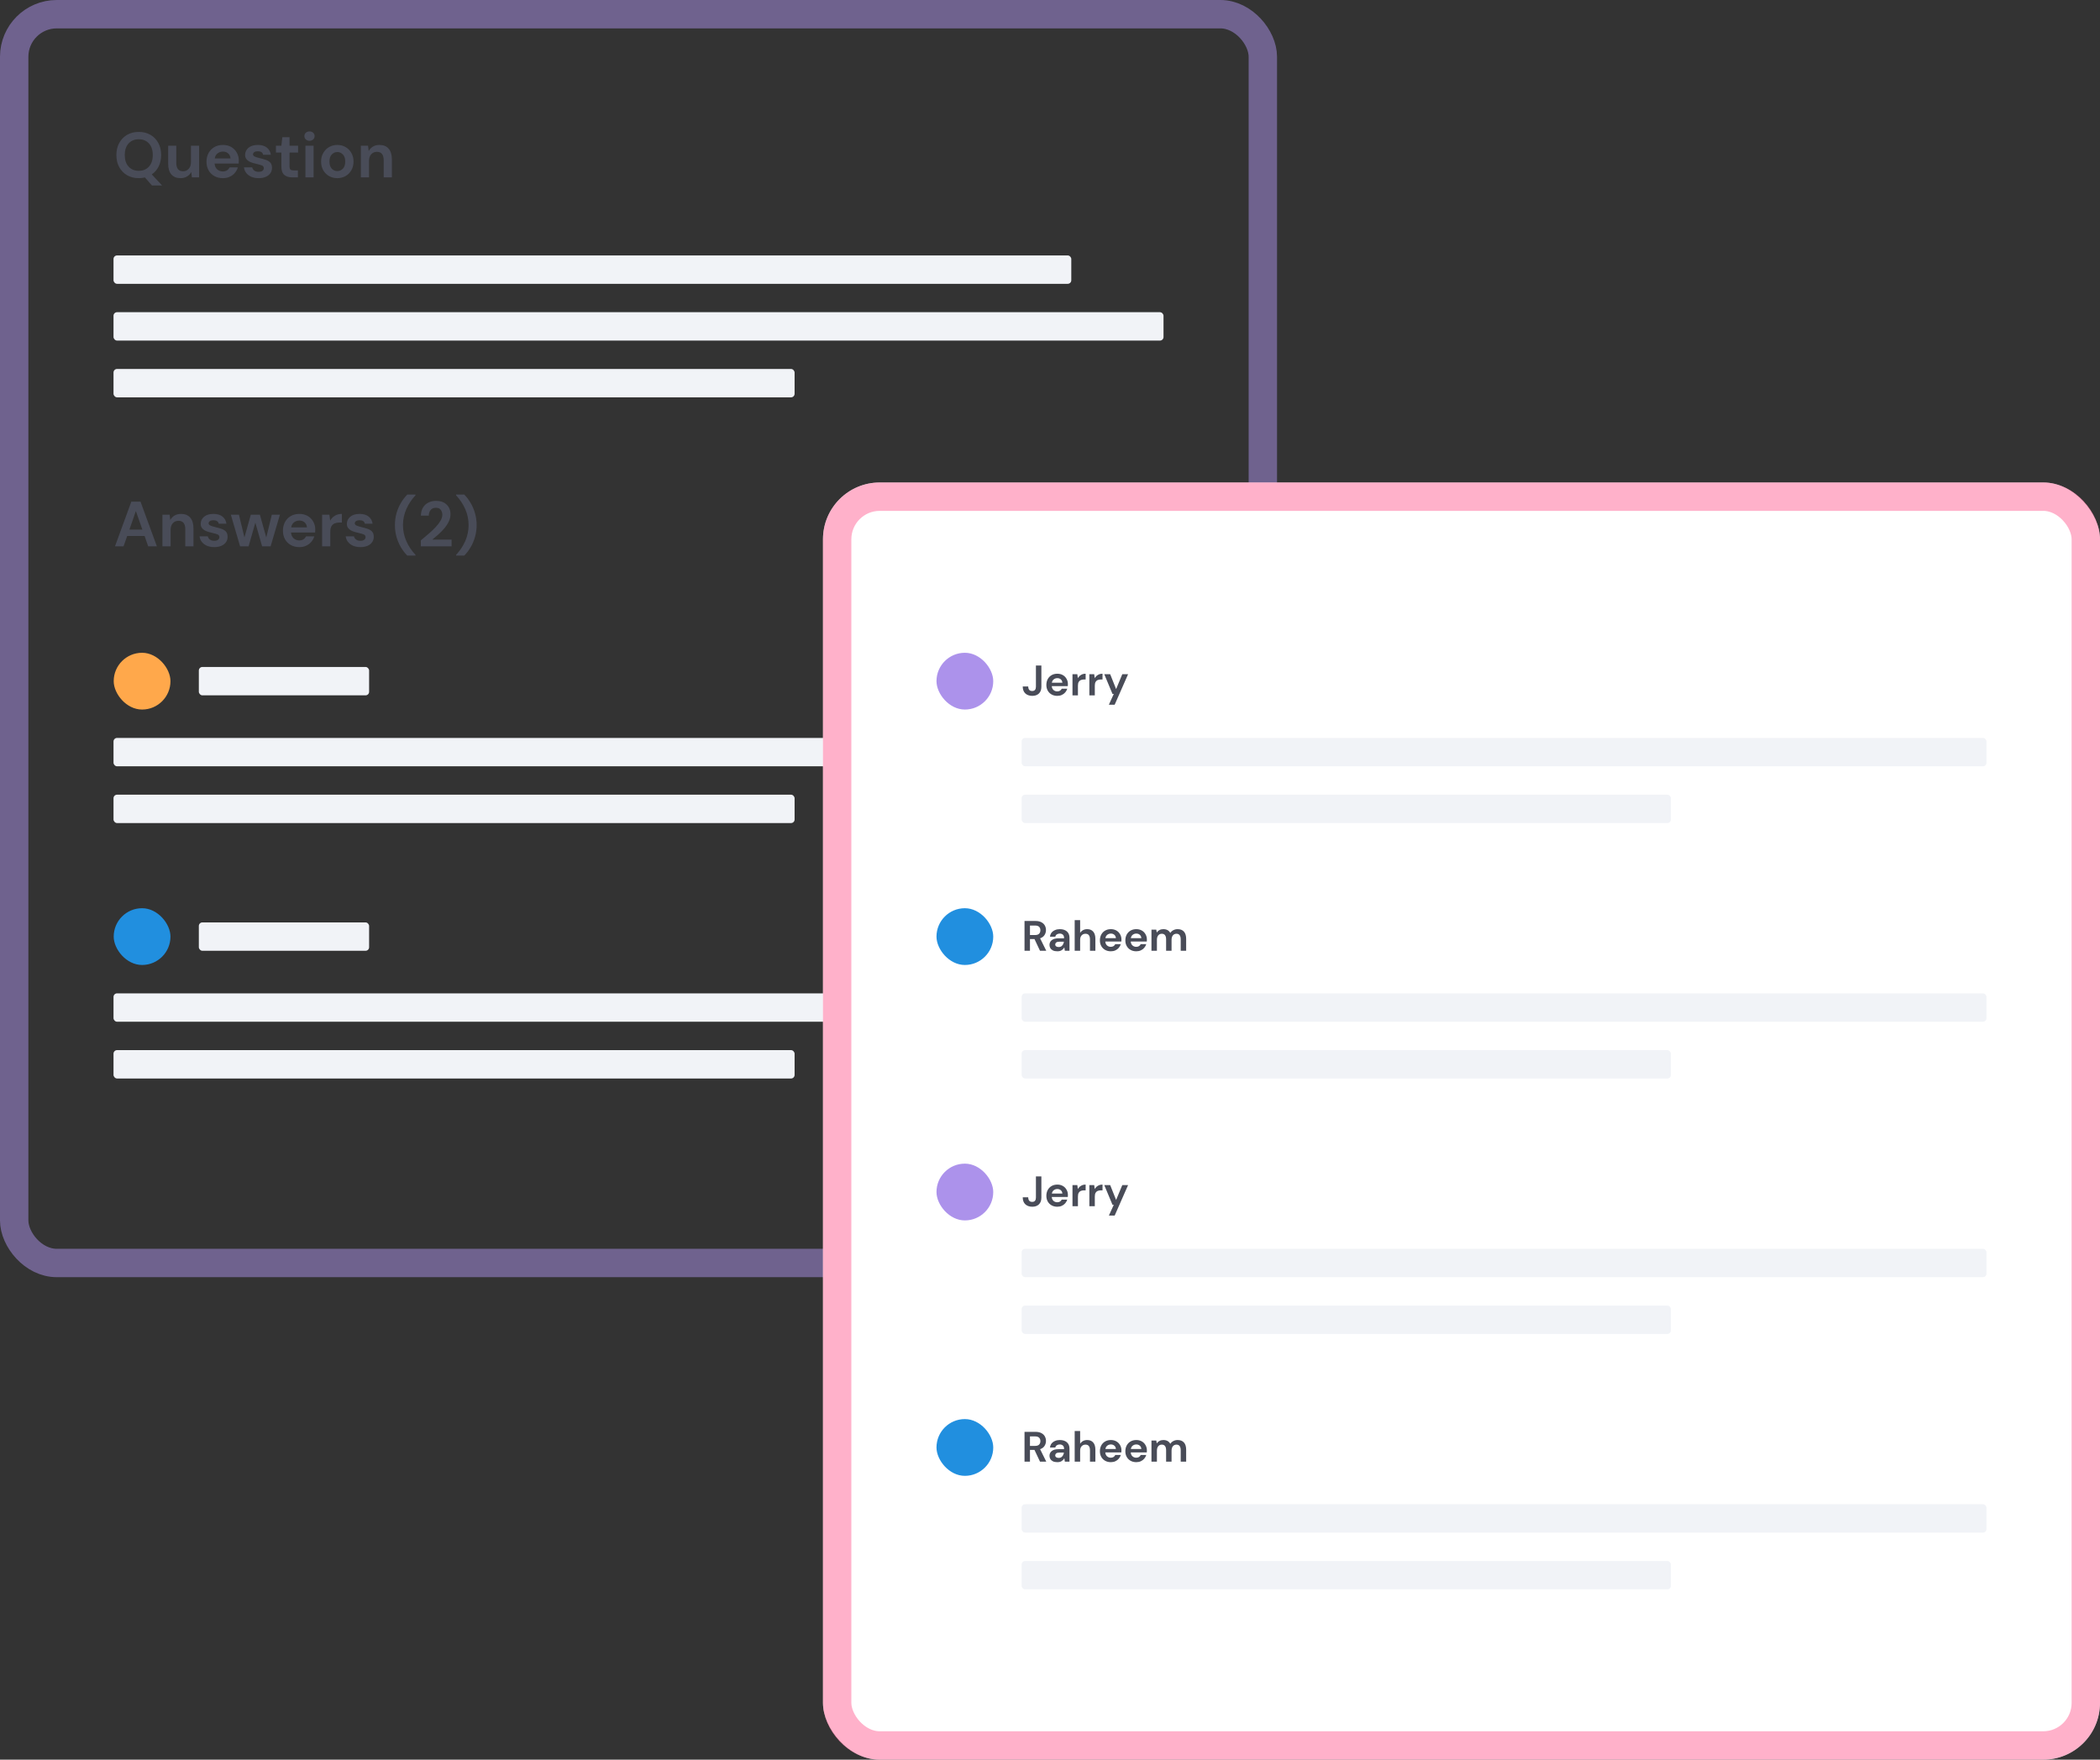 <svg width="296" height="248" viewBox="0 0 296 248" fill="none" xmlns="http://www.w3.org/2000/svg">
<rect x="0" y="0" width="296" height="248" fill="#333333" stroke="none"/>
<rect opacity="0.5" x="2" y="2" width="176" height="176" rx="6" stroke="#AC92EB" stroke-width="4"/>
<path d="M19.564 25.108C18.934 25.108 18.382 24.97 17.908 24.694C17.44 24.418 17.071 24.037 16.801 23.551C16.537 23.059 16.405 22.492 16.405 21.85C16.405 21.208 16.537 20.644 16.801 20.158C17.071 19.666 17.44 19.282 17.908 19.006C18.382 18.73 18.934 18.592 19.564 18.592C20.188 18.592 20.737 18.73 21.211 19.006C21.685 19.282 22.054 19.666 22.318 20.158C22.582 20.644 22.714 21.208 22.714 21.85C22.714 22.45 22.597 22.987 22.363 23.461C22.129 23.929 21.805 24.301 21.391 24.577L22.849 26.143H21.418L20.428 25.009C20.152 25.075 19.864 25.108 19.564 25.108ZM19.564 24.073C20.164 24.073 20.641 23.875 20.995 23.479C21.355 23.083 21.535 22.54 21.535 21.85C21.535 21.16 21.355 20.617 20.995 20.221C20.641 19.825 20.164 19.627 19.564 19.627C18.964 19.627 18.484 19.825 18.124 20.221C17.764 20.617 17.584 21.16 17.584 21.85C17.584 22.54 17.764 23.083 18.124 23.479C18.484 23.875 18.964 24.073 19.564 24.073ZM25.448 25.108C24.89 25.108 24.459 24.934 24.152 24.586C23.852 24.238 23.703 23.728 23.703 23.056V20.536H24.846V22.948C24.846 23.332 24.924 23.626 25.079 23.83C25.235 24.034 25.482 24.136 25.817 24.136C26.136 24.136 26.396 24.022 26.601 23.794C26.811 23.566 26.916 23.248 26.916 22.84V20.536H28.067V25H27.05L26.96 24.244C26.823 24.508 26.622 24.718 26.358 24.874C26.099 25.03 25.797 25.108 25.448 25.108ZM31.419 25.108C30.969 25.108 30.57 25.012 30.222 24.82C29.874 24.628 29.601 24.358 29.403 24.01C29.205 23.662 29.106 23.26 29.106 22.804C29.106 22.342 29.202 21.931 29.394 21.571C29.592 21.211 29.862 20.932 30.204 20.734C30.552 20.53 30.96 20.428 31.428 20.428C31.866 20.428 32.253 20.524 32.589 20.716C32.925 20.908 33.186 21.172 33.372 21.508C33.564 21.838 33.66 22.207 33.66 22.615C33.66 22.681 33.657 22.75 33.651 22.822C33.651 22.894 33.648 22.969 33.642 23.047H30.249C30.273 23.395 30.393 23.668 30.609 23.866C30.831 24.064 31.098 24.163 31.41 24.163C31.644 24.163 31.839 24.112 31.995 24.01C32.157 23.902 32.277 23.764 32.355 23.596H33.525C33.441 23.878 33.3 24.136 33.102 24.37C32.91 24.598 32.67 24.778 32.382 24.91C32.1 25.042 31.779 25.108 31.419 25.108ZM31.428 21.364C31.146 21.364 30.897 21.445 30.681 21.607C30.465 21.763 30.327 22.003 30.267 22.327H32.49C32.472 22.033 32.364 21.799 32.166 21.625C31.968 21.451 31.722 21.364 31.428 21.364ZM36.474 25.108C36.078 25.108 35.73 25.045 35.43 24.919C35.13 24.787 34.89 24.607 34.71 24.379C34.53 24.151 34.422 23.887 34.386 23.587H35.547C35.583 23.761 35.679 23.911 35.835 24.037C35.997 24.157 36.204 24.217 36.456 24.217C36.708 24.217 36.891 24.166 37.005 24.064C37.125 23.962 37.185 23.845 37.185 23.713C37.185 23.521 37.101 23.392 36.933 23.326C36.765 23.254 36.531 23.185 36.231 23.119C36.039 23.077 35.844 23.026 35.646 22.966C35.448 22.906 35.265 22.831 35.097 22.741C34.935 22.645 34.803 22.525 34.701 22.381C34.599 22.231 34.548 22.048 34.548 21.832C34.548 21.436 34.704 21.103 35.016 20.833C35.334 20.563 35.778 20.428 36.348 20.428C36.876 20.428 37.296 20.551 37.608 20.797C37.926 21.043 38.115 21.382 38.175 21.814H37.086C37.02 21.484 36.771 21.319 36.339 21.319C36.123 21.319 35.955 21.361 35.835 21.445C35.721 21.529 35.664 21.634 35.664 21.76C35.664 21.892 35.751 21.997 35.925 22.075C36.099 22.153 36.33 22.225 36.618 22.291C36.93 22.363 37.215 22.444 37.473 22.534C37.737 22.618 37.947 22.747 38.103 22.921C38.259 23.089 38.337 23.332 38.337 23.65C38.343 23.926 38.271 24.175 38.121 24.397C37.971 24.619 37.755 24.793 37.473 24.919C37.191 25.045 36.858 25.108 36.474 25.108ZM41.206 25C40.738 25 40.363 24.886 40.081 24.658C39.799 24.43 39.658 24.025 39.658 23.443V21.499H38.893V20.536H39.658L39.793 19.339H40.81V20.536H42.016V21.499H40.81V23.452C40.81 23.668 40.855 23.818 40.945 23.902C41.041 23.98 41.203 24.019 41.431 24.019H41.989V25H41.206ZM43.626 19.843C43.416 19.843 43.242 19.78 43.104 19.654C42.972 19.528 42.906 19.369 42.906 19.177C42.906 18.985 42.972 18.829 43.104 18.709C43.242 18.583 43.416 18.52 43.626 18.52C43.836 18.52 44.007 18.583 44.139 18.709C44.277 18.829 44.346 18.985 44.346 19.177C44.346 19.369 44.277 19.528 44.139 19.654C44.007 19.78 43.836 19.843 43.626 19.843ZM43.05 25V20.536H44.202V25H43.05ZM47.546 25.108C47.114 25.108 46.724 25.009 46.376 24.811C46.034 24.613 45.761 24.34 45.557 23.992C45.359 23.638 45.26 23.23 45.26 22.768C45.26 22.306 45.362 21.901 45.566 21.553C45.77 21.199 46.043 20.923 46.385 20.725C46.733 20.527 47.123 20.428 47.555 20.428C47.981 20.428 48.365 20.527 48.707 20.725C49.055 20.923 49.328 21.199 49.526 21.553C49.73 21.901 49.832 22.306 49.832 22.768C49.832 23.23 49.73 23.638 49.526 23.992C49.328 24.34 49.055 24.613 48.707 24.811C48.359 25.009 47.972 25.108 47.546 25.108ZM47.546 24.109C47.846 24.109 48.107 23.998 48.329 23.776C48.551 23.548 48.662 23.212 48.662 22.768C48.662 22.324 48.551 21.991 48.329 21.769C48.107 21.541 47.849 21.427 47.555 21.427C47.249 21.427 46.985 21.541 46.763 21.769C46.547 21.991 46.439 22.324 46.439 22.768C46.439 23.212 46.547 23.548 46.763 23.776C46.985 23.998 47.246 24.109 47.546 24.109ZM50.862 25V20.536H51.879L51.969 21.292C52.107 21.028 52.305 20.818 52.563 20.662C52.827 20.506 53.136 20.428 53.49 20.428C54.042 20.428 54.471 20.602 54.777 20.95C55.083 21.298 55.236 21.808 55.236 22.48V25H54.084V22.588C54.084 22.204 54.006 21.91 53.85 21.706C53.694 21.502 53.451 21.4 53.121 21.4C52.797 21.4 52.53 21.514 52.32 21.742C52.116 21.97 52.014 22.288 52.014 22.696V25H50.862Z" fill="#494C58"/>
<rect x="16" y="36" width="135" height="4" rx="0.5" fill="#F1F3F7"/>
<rect x="16" y="44" width="148" height="4" rx="0.5" fill="#F1F3F7"/>
<rect x="16" y="52" width="96" height="4" rx="0.5" fill="#F1F3F7"/>
<path d="M16.207 77L18.511 70.7H19.807L22.111 77H20.887L20.383 75.542H17.926L17.413 77H16.207ZM18.241 74.642H20.068L19.15 72.023L18.241 74.642ZM22.895 77V72.536H23.913L24.003 73.292C24.14 73.028 24.338 72.818 24.596 72.662C24.86 72.506 25.169 72.428 25.523 72.428C26.076 72.428 26.505 72.602 26.811 72.95C27.116 73.298 27.27 73.808 27.27 74.48V77H26.117V74.588C26.117 74.204 26.04 73.91 25.884 73.706C25.727 73.502 25.485 73.4 25.154 73.4C24.831 73.4 24.564 73.514 24.354 73.742C24.149 73.97 24.047 74.288 24.047 74.696V77H22.895ZM30.216 77.108C29.82 77.108 29.472 77.045 29.172 76.919C28.872 76.787 28.632 76.607 28.452 76.379C28.272 76.151 28.164 75.887 28.128 75.587H29.289C29.325 75.761 29.421 75.911 29.577 76.037C29.739 76.157 29.946 76.217 30.198 76.217C30.45 76.217 30.633 76.166 30.747 76.064C30.867 75.962 30.927 75.845 30.927 75.713C30.927 75.521 30.843 75.392 30.675 75.326C30.507 75.254 30.273 75.185 29.973 75.119C29.781 75.077 29.586 75.026 29.388 74.966C29.19 74.906 29.007 74.831 28.839 74.741C28.677 74.645 28.545 74.525 28.443 74.381C28.341 74.231 28.29 74.048 28.29 73.832C28.29 73.436 28.446 73.103 28.758 72.833C29.076 72.563 29.52 72.428 30.09 72.428C30.618 72.428 31.038 72.551 31.35 72.797C31.668 73.043 31.857 73.382 31.917 73.814H30.828C30.762 73.484 30.513 73.319 30.081 73.319C29.865 73.319 29.697 73.361 29.577 73.445C29.463 73.529 29.406 73.634 29.406 73.76C29.406 73.892 29.493 73.997 29.667 74.075C29.841 74.153 30.072 74.225 30.36 74.291C30.672 74.363 30.957 74.444 31.215 74.534C31.479 74.618 31.689 74.747 31.845 74.921C32.001 75.089 32.079 75.332 32.079 75.65C32.085 75.926 32.013 76.175 31.863 76.397C31.713 76.619 31.497 76.793 31.215 76.919C30.933 77.045 30.6 77.108 30.216 77.108ZM33.841 77L32.536 72.536H33.679L34.453 75.749L35.353 72.536H36.631L37.531 75.749L38.314 72.536H39.457L38.143 77H36.946L35.992 73.661L35.038 77H33.841ZM42.194 77.108C41.744 77.108 41.345 77.012 40.997 76.82C40.649 76.628 40.376 76.358 40.178 76.01C39.98 75.662 39.881 75.26 39.881 74.804C39.881 74.342 39.977 73.931 40.169 73.571C40.367 73.211 40.637 72.932 40.979 72.734C41.327 72.53 41.735 72.428 42.203 72.428C42.641 72.428 43.028 72.524 43.364 72.716C43.7 72.908 43.961 73.172 44.147 73.508C44.339 73.838 44.435 74.207 44.435 74.615C44.435 74.681 44.432 74.75 44.426 74.822C44.426 74.894 44.423 74.969 44.417 75.047H41.024C41.048 75.395 41.168 75.668 41.384 75.866C41.606 76.064 41.873 76.163 42.185 76.163C42.419 76.163 42.614 76.112 42.77 76.01C42.932 75.902 43.052 75.764 43.13 75.596H44.3C44.216 75.878 44.075 76.136 43.877 76.37C43.685 76.598 43.445 76.778 43.157 76.91C42.875 77.042 42.554 77.108 42.194 77.108ZM42.203 73.364C41.921 73.364 41.672 73.445 41.456 73.607C41.24 73.763 41.102 74.003 41.042 74.327H43.265C43.247 74.033 43.139 73.799 42.941 73.625C42.743 73.451 42.497 73.364 42.203 73.364ZM45.404 77V72.536H46.43L46.538 73.373C46.7 73.085 46.919 72.857 47.195 72.689C47.477 72.515 47.807 72.428 48.185 72.428V73.643H47.861C47.609 73.643 47.384 73.682 47.186 73.76C46.988 73.838 46.832 73.973 46.718 74.165C46.61 74.357 46.556 74.624 46.556 74.966V77H45.404ZM50.818 77.108C50.422 77.108 50.074 77.045 49.774 76.919C49.474 76.787 49.234 76.607 49.054 76.379C48.874 76.151 48.766 75.887 48.73 75.587H49.891C49.927 75.761 50.023 75.911 50.179 76.037C50.341 76.157 50.548 76.217 50.8 76.217C51.052 76.217 51.235 76.166 51.349 76.064C51.469 75.962 51.529 75.845 51.529 75.713C51.529 75.521 51.445 75.392 51.277 75.326C51.109 75.254 50.875 75.185 50.575 75.119C50.383 75.077 50.188 75.026 49.99 74.966C49.792 74.906 49.609 74.831 49.441 74.741C49.279 74.645 49.147 74.525 49.045 74.381C48.943 74.231 48.892 74.048 48.892 73.832C48.892 73.436 49.048 73.103 49.36 72.833C49.678 72.563 50.122 72.428 50.692 72.428C51.22 72.428 51.64 72.551 51.952 72.797C52.27 73.043 52.459 73.382 52.519 73.814H51.43C51.364 73.484 51.115 73.319 50.683 73.319C50.467 73.319 50.299 73.361 50.179 73.445C50.065 73.529 50.008 73.634 50.008 73.76C50.008 73.892 50.095 73.997 50.269 74.075C50.443 74.153 50.674 74.225 50.962 74.291C51.274 74.363 51.559 74.444 51.817 74.534C52.081 74.618 52.291 74.747 52.447 74.921C52.603 75.089 52.681 75.332 52.681 75.65C52.687 75.926 52.615 76.175 52.465 76.397C52.315 76.619 52.099 76.793 51.817 76.919C51.535 77.045 51.202 77.108 50.818 77.108ZM57.412 78.305C57.076 77.969 56.776 77.579 56.512 77.135C56.254 76.697 56.047 76.214 55.891 75.686C55.741 75.158 55.666 74.597 55.666 74.003C55.666 73.409 55.741 72.848 55.891 72.32C56.047 71.792 56.254 71.309 56.512 70.871C56.776 70.427 57.076 70.037 57.412 69.701H58.564V69.809C58.024 70.379 57.595 71.024 57.277 71.744C56.959 72.458 56.8 73.211 56.8 74.003C56.8 74.795 56.959 75.551 57.277 76.271C57.595 76.985 58.024 77.627 58.564 78.197V78.305H57.412ZM59.315 77V76.163C59.699 75.845 60.071 75.53 60.431 75.218C60.797 74.906 61.12 74.597 61.403 74.291C61.691 73.985 61.919 73.688 62.087 73.4C62.261 73.106 62.347 72.821 62.347 72.545C62.347 72.287 62.276 72.059 62.132 71.861C61.993 71.663 61.763 71.564 61.438 71.564C61.108 71.564 60.859 71.672 60.691 71.888C60.523 72.104 60.44 72.365 60.44 72.671H59.324C59.336 72.209 59.438 71.825 59.63 71.519C59.822 71.207 60.077 70.976 60.395 70.826C60.712 70.67 61.069 70.592 61.465 70.592C62.108 70.592 62.605 70.769 62.959 71.123C63.319 71.471 63.499 71.924 63.499 72.482C63.499 72.83 63.419 73.169 63.257 73.499C63.1 73.829 62.894 74.147 62.636 74.453C62.377 74.759 62.099 75.047 61.798 75.317C61.498 75.581 61.208 75.827 60.925 76.055H63.653V77H59.315ZM64.285 78.305V78.197C64.825 77.627 65.254 76.985 65.572 76.271C65.89 75.551 66.049 74.795 66.049 74.003C66.049 73.211 65.89 72.458 65.572 71.744C65.254 71.024 64.825 70.379 64.285 69.809V69.701H65.437C65.773 70.037 66.07 70.427 66.328 70.871C66.592 71.309 66.799 71.792 66.949 72.32C67.105 72.848 67.183 73.409 67.183 74.003C67.183 74.597 67.105 75.158 66.949 75.686C66.799 76.214 66.592 76.697 66.328 77.135C66.07 77.579 65.773 77.969 65.437 78.305H64.285Z" fill="#494C58"/>
<rect x="16" y="104" width="148" height="4" rx="0.5" fill="#F1F3F7"/>
<rect x="16" y="112" width="96" height="4" rx="0.5" fill="#F1F3F7"/>
<rect x="16.027" y="92" width="8" height="8" rx="4" fill="#FFA84B"/>
<rect x="28.027" y="94" width="24" height="4" rx="0.5" fill="#F1F3F7"/>
<rect x="16" y="140" width="148" height="4" rx="0.5" fill="#F1F3F7"/>
<rect x="16" y="148" width="96" height="4" rx="0.5" fill="#F1F3F7"/>
<rect x="16.027" y="128" width="8" height="8" rx="4" fill="#218FDF"/>
<rect x="28.027" y="130" width="24" height="4" rx="0.5" fill="#F1F3F7"/>
<rect x="116" y="68" width="180" height="180" rx="8" fill="white"/>
<rect opacity="0.5" x="118" y="70" width="176" height="176" rx="6" stroke="#FF6496" stroke-width="4"/>
<rect x="132" y="164" width="8" height="8" rx="4" fill="#AC92EB"/>
<rect x="144" y="176" width="136" height="4" rx="0.5" fill="#F1F3F7"/>
<rect x="144" y="184" width="91.514" height="4" rx="0.5" fill="#F1F3F7"/>
<path d="M145.506 170.072C145.098 170.072 144.77 169.958 144.522 169.73C144.278 169.498 144.156 169.17 144.156 168.746H144.924C144.928 168.942 144.974 169.098 145.062 169.214C145.15 169.33 145.292 169.388 145.488 169.388C145.672 169.388 145.806 169.334 145.89 169.226C145.974 169.114 146.016 168.968 146.016 168.788V165.8H146.784V168.788C146.784 169.2 146.668 169.518 146.436 169.742C146.208 169.962 145.898 170.072 145.506 170.072ZM149.029 170.072C148.729 170.072 148.463 170.008 148.231 169.88C147.999 169.752 147.817 169.572 147.685 169.34C147.553 169.108 147.487 168.84 147.487 168.536C147.487 168.228 147.551 167.954 147.679 167.714C147.811 167.474 147.991 167.288 148.219 167.156C148.451 167.02 148.723 166.952 149.035 166.952C149.327 166.952 149.585 167.016 149.809 167.144C150.033 167.272 150.207 167.448 150.331 167.672C150.459 167.892 150.523 168.138 150.523 168.41C150.523 168.454 150.521 168.5 150.517 168.548C150.517 168.596 150.515 168.646 150.511 168.698H148.249C148.265 168.93 148.345 169.112 148.489 169.244C148.637 169.376 148.815 169.442 149.023 169.442C149.179 169.442 149.309 169.408 149.413 169.34C149.521 169.268 149.601 169.176 149.653 169.064H150.433C150.377 169.252 150.283 169.424 150.151 169.58C150.023 169.732 149.863 169.852 149.671 169.94C149.483 170.028 149.269 170.072 149.029 170.072ZM149.035 167.576C148.847 167.576 148.681 167.63 148.537 167.738C148.393 167.842 148.301 168.002 148.261 168.218H149.743C149.731 168.022 149.659 167.866 149.527 167.75C149.395 167.634 149.231 167.576 149.035 167.576ZM151.169 170V167.024H151.853L151.925 167.582C152.033 167.39 152.179 167.238 152.363 167.126C152.551 167.01 152.771 166.952 153.023 166.952V167.762H152.807C152.639 167.762 152.489 167.788 152.357 167.84C152.225 167.892 152.121 167.982 152.045 168.11C151.973 168.238 151.937 168.416 151.937 168.644V170H151.169ZM153.548 170V167.024H154.232L154.304 167.582C154.412 167.39 154.558 167.238 154.742 167.126C154.93 167.01 155.15 166.952 155.402 166.952V167.762H155.186C155.018 167.762 154.868 167.788 154.736 167.84C154.604 167.892 154.5 167.982 154.424 168.11C154.352 168.238 154.316 168.416 154.316 168.644V170H153.548ZM156.299 171.32L156.989 169.802H156.809L155.651 167.024H156.485L157.319 169.118L158.189 167.024H159.005L157.115 171.32H156.299Z" fill="#494C58"/>
<rect x="132" y="92" width="8" height="8" rx="4" fill="#AC92EB"/>
<rect x="144" y="104" width="136" height="4" rx="0.5" fill="#F1F3F7"/>
<rect x="144" y="112" width="91.514" height="4" rx="0.5" fill="#F1F3F7"/>
<path d="M145.506 98.072C145.098 98.072 144.77 97.958 144.522 97.73C144.278 97.498 144.156 97.17 144.156 96.746H144.924C144.928 96.942 144.974 97.098 145.062 97.214C145.15 97.33 145.292 97.388 145.488 97.388C145.672 97.388 145.806 97.334 145.89 97.226C145.974 97.114 146.016 96.968 146.016 96.788V93.8H146.784V96.788C146.784 97.2 146.668 97.518 146.436 97.742C146.208 97.962 145.898 98.072 145.506 98.072ZM149.029 98.072C148.729 98.072 148.463 98.008 148.231 97.88C147.999 97.752 147.817 97.572 147.685 97.34C147.553 97.108 147.487 96.84 147.487 96.536C147.487 96.228 147.551 95.954 147.679 95.714C147.811 95.474 147.991 95.288 148.219 95.156C148.451 95.02 148.723 94.952 149.035 94.952C149.327 94.952 149.585 95.016 149.809 95.144C150.033 95.272 150.207 95.448 150.331 95.672C150.459 95.892 150.523 96.138 150.523 96.41C150.523 96.454 150.521 96.5 150.517 96.548C150.517 96.596 150.515 96.646 150.511 96.698H148.249C148.265 96.93 148.345 97.112 148.489 97.244C148.637 97.376 148.815 97.442 149.023 97.442C149.179 97.442 149.309 97.408 149.413 97.34C149.521 97.268 149.601 97.176 149.653 97.064H150.433C150.377 97.252 150.283 97.424 150.151 97.58C150.023 97.732 149.863 97.852 149.671 97.94C149.483 98.028 149.269 98.072 149.029 98.072ZM149.035 95.576C148.847 95.576 148.681 95.63 148.537 95.738C148.393 95.842 148.301 96.002 148.261 96.218H149.743C149.731 96.022 149.659 95.866 149.527 95.75C149.395 95.634 149.231 95.576 149.035 95.576ZM151.169 98V95.024H151.853L151.925 95.582C152.033 95.39 152.179 95.238 152.363 95.126C152.551 95.01 152.771 94.952 153.023 94.952V95.762H152.807C152.639 95.762 152.489 95.788 152.357 95.84C152.225 95.892 152.121 95.982 152.045 96.11C151.973 96.238 151.937 96.416 151.937 96.644V98H151.169ZM153.548 98V95.024H154.232L154.304 95.582C154.412 95.39 154.558 95.238 154.742 95.126C154.93 95.01 155.15 94.952 155.402 94.952V95.762H155.186C155.018 95.762 154.868 95.788 154.736 95.84C154.604 95.892 154.5 95.982 154.424 96.11C154.352 96.238 154.316 96.416 154.316 96.644V98H153.548ZM156.299 99.32L156.989 97.802H156.809L155.651 95.024H156.485L157.319 97.118L158.189 95.024H159.005L157.115 99.32H156.299Z" fill="#494C58"/>
<rect x="132" y="200" width="8" height="8" rx="4" fill="#218FDF"/>
<rect x="144" y="212" width="136" height="4" rx="0.5" fill="#F1F3F7"/>
<rect x="144" y="220" width="91.514" height="4" rx="0.5" fill="#F1F3F7"/>
<path d="M144.408 206V201.8H145.95C146.286 201.8 146.562 201.858 146.778 201.974C146.998 202.086 147.162 202.24 147.27 202.436C147.378 202.628 147.432 202.842 147.432 203.078C147.432 203.334 147.364 203.568 147.228 203.78C147.096 203.992 146.888 204.146 146.604 204.242L147.474 206H146.592L145.812 204.344H145.176V206H144.408ZM145.176 203.78H145.902C146.158 203.78 146.346 203.718 146.466 203.594C146.586 203.47 146.646 203.306 146.646 203.102C146.646 202.902 146.586 202.742 146.466 202.622C146.35 202.502 146.16 202.442 145.896 202.442H145.176V203.78ZM149.043 206.072C148.787 206.072 148.577 206.032 148.413 205.952C148.249 205.868 148.127 205.758 148.047 205.622C147.967 205.486 147.927 205.336 147.927 205.172C147.927 204.896 148.035 204.672 148.251 204.5C148.467 204.328 148.791 204.242 149.223 204.242H149.979V204.17C149.979 203.966 149.921 203.816 149.805 203.72C149.689 203.624 149.545 203.576 149.373 203.576C149.217 203.576 149.081 203.614 148.965 203.69C148.849 203.762 148.777 203.87 148.749 204.014H147.999C148.019 203.798 148.091 203.61 148.215 203.45C148.343 203.29 148.507 203.168 148.707 203.084C148.907 202.996 149.131 202.952 149.379 202.952C149.803 202.952 150.137 203.058 150.381 203.27C150.625 203.482 150.747 203.782 150.747 204.17V206H150.093L150.021 205.52C149.933 205.68 149.809 205.812 149.649 205.916C149.493 206.02 149.291 206.072 149.043 206.072ZM149.217 205.472C149.437 205.472 149.607 205.4 149.727 205.256C149.851 205.112 149.929 204.934 149.961 204.722H149.307C149.103 204.722 148.957 204.76 148.869 204.836C148.781 204.908 148.737 204.998 148.737 205.106C148.737 205.222 148.781 205.312 148.869 205.376C148.957 205.44 149.073 205.472 149.217 205.472ZM151.48 206V201.68H152.248V203.48C152.348 203.316 152.482 203.188 152.65 203.096C152.822 203 153.018 202.952 153.238 202.952C153.606 202.952 153.89 203.068 154.09 203.3C154.294 203.532 154.396 203.872 154.396 204.32V206H153.634V204.392C153.634 204.136 153.582 203.94 153.478 203.804C153.378 203.668 153.218 203.6 152.998 203.6C152.782 203.6 152.602 203.676 152.458 203.828C152.318 203.98 152.248 204.192 152.248 204.464V206H151.48ZM156.576 206.072C156.276 206.072 156.01 206.008 155.778 205.88C155.546 205.752 155.364 205.572 155.232 205.34C155.1 205.108 155.034 204.84 155.034 204.536C155.034 204.228 155.098 203.954 155.226 203.714C155.358 203.474 155.538 203.288 155.766 203.156C155.998 203.02 156.27 202.952 156.582 202.952C156.874 202.952 157.132 203.016 157.356 203.144C157.58 203.272 157.754 203.448 157.878 203.672C158.006 203.892 158.07 204.138 158.07 204.41C158.07 204.454 158.068 204.5 158.064 204.548C158.064 204.596 158.062 204.646 158.058 204.698H155.796C155.812 204.93 155.892 205.112 156.036 205.244C156.184 205.376 156.362 205.442 156.57 205.442C156.726 205.442 156.856 205.408 156.96 205.34C157.068 205.268 157.148 205.176 157.2 205.064H157.98C157.924 205.252 157.83 205.424 157.698 205.58C157.57 205.732 157.41 205.852 157.218 205.94C157.03 206.028 156.816 206.072 156.576 206.072ZM156.582 203.576C156.394 203.576 156.228 203.63 156.084 203.738C155.94 203.842 155.848 204.002 155.808 204.218H157.29C157.278 204.022 157.206 203.866 157.074 203.75C156.942 203.634 156.778 203.576 156.582 203.576ZM160.162 206.072C159.862 206.072 159.596 206.008 159.364 205.88C159.132 205.752 158.95 205.572 158.818 205.34C158.686 205.108 158.62 204.84 158.62 204.536C158.62 204.228 158.684 203.954 158.812 203.714C158.944 203.474 159.124 203.288 159.352 203.156C159.584 203.02 159.856 202.952 160.168 202.952C160.46 202.952 160.718 203.016 160.942 203.144C161.166 203.272 161.34 203.448 161.464 203.672C161.592 203.892 161.656 204.138 161.656 204.41C161.656 204.454 161.654 204.5 161.65 204.548C161.65 204.596 161.648 204.646 161.644 204.698H159.382C159.398 204.93 159.478 205.112 159.622 205.244C159.77 205.376 159.948 205.442 160.156 205.442C160.312 205.442 160.442 205.408 160.546 205.34C160.654 205.268 160.734 205.176 160.786 205.064H161.566C161.51 205.252 161.416 205.424 161.284 205.58C161.156 205.732 160.996 205.852 160.804 205.94C160.616 206.028 160.402 206.072 160.162 206.072ZM160.168 203.576C159.98 203.576 159.814 203.63 159.67 203.738C159.526 203.842 159.434 204.002 159.394 204.218H160.876C160.864 204.022 160.792 203.866 160.66 203.75C160.528 203.634 160.364 203.576 160.168 203.576ZM162.302 206V203.024H162.98L163.046 203.426C163.142 203.282 163.268 203.168 163.424 203.084C163.584 202.996 163.768 202.952 163.976 202.952C164.436 202.952 164.762 203.13 164.954 203.486C165.062 203.322 165.206 203.192 165.386 203.096C165.57 203 165.77 202.952 165.986 202.952C166.374 202.952 166.672 203.068 166.88 203.3C167.088 203.532 167.192 203.872 167.192 204.32V206H166.424V204.392C166.424 204.136 166.374 203.94 166.274 203.804C166.178 203.668 166.028 203.6 165.824 203.6C165.616 203.6 165.448 203.676 165.32 203.828C165.196 203.98 165.134 204.192 165.134 204.464V206H164.366V204.392C164.366 204.136 164.316 203.94 164.216 203.804C164.116 203.668 163.962 203.6 163.754 203.6C163.55 203.6 163.384 203.676 163.256 203.828C163.132 203.98 163.07 204.192 163.07 204.464V206H162.302Z" fill="#494C58"/>
<rect x="132" y="128" width="8" height="8" rx="4" fill="#218FDF"/>
<rect x="144" y="140" width="136" height="4" rx="0.5" fill="#F1F3F7"/>
<rect x="144" y="148" width="91.514" height="4" rx="0.5" fill="#F1F3F7"/>
<path d="M144.408 134V129.8H145.95C146.286 129.8 146.562 129.858 146.778 129.974C146.998 130.086 147.162 130.24 147.27 130.436C147.378 130.628 147.432 130.842 147.432 131.078C147.432 131.334 147.364 131.568 147.228 131.78C147.096 131.992 146.888 132.146 146.604 132.242L147.474 134H146.592L145.812 132.344H145.176V134H144.408ZM145.176 131.78H145.902C146.158 131.78 146.346 131.718 146.466 131.594C146.586 131.47 146.646 131.306 146.646 131.102C146.646 130.902 146.586 130.742 146.466 130.622C146.35 130.502 146.16 130.442 145.896 130.442H145.176V131.78ZM149.043 134.072C148.787 134.072 148.577 134.032 148.413 133.952C148.249 133.868 148.127 133.758 148.047 133.622C147.967 133.486 147.927 133.336 147.927 133.172C147.927 132.896 148.035 132.672 148.251 132.5C148.467 132.328 148.791 132.242 149.223 132.242H149.979V132.17C149.979 131.966 149.921 131.816 149.805 131.72C149.689 131.624 149.545 131.576 149.373 131.576C149.217 131.576 149.081 131.614 148.965 131.69C148.849 131.762 148.777 131.87 148.749 132.014H147.999C148.019 131.798 148.091 131.61 148.215 131.45C148.343 131.29 148.507 131.168 148.707 131.084C148.907 130.996 149.131 130.952 149.379 130.952C149.803 130.952 150.137 131.058 150.381 131.27C150.625 131.482 150.747 131.782 150.747 132.17V134H150.093L150.021 133.52C149.933 133.68 149.809 133.812 149.649 133.916C149.493 134.02 149.291 134.072 149.043 134.072ZM149.217 133.472C149.437 133.472 149.607 133.4 149.727 133.256C149.851 133.112 149.929 132.934 149.961 132.722H149.307C149.103 132.722 148.957 132.76 148.869 132.836C148.781 132.908 148.737 132.998 148.737 133.106C148.737 133.222 148.781 133.312 148.869 133.376C148.957 133.44 149.073 133.472 149.217 133.472ZM151.48 134V129.68H152.248V131.48C152.348 131.316 152.482 131.188 152.65 131.096C152.822 131 153.018 130.952 153.238 130.952C153.606 130.952 153.89 131.068 154.09 131.3C154.294 131.532 154.396 131.872 154.396 132.32V134H153.634V132.392C153.634 132.136 153.582 131.94 153.478 131.804C153.378 131.668 153.218 131.6 152.998 131.6C152.782 131.6 152.602 131.676 152.458 131.828C152.318 131.98 152.248 132.192 152.248 132.464V134H151.48ZM156.576 134.072C156.276 134.072 156.01 134.008 155.778 133.88C155.546 133.752 155.364 133.572 155.232 133.34C155.1 133.108 155.034 132.84 155.034 132.536C155.034 132.228 155.098 131.954 155.226 131.714C155.358 131.474 155.538 131.288 155.766 131.156C155.998 131.02 156.27 130.952 156.582 130.952C156.874 130.952 157.132 131.016 157.356 131.144C157.58 131.272 157.754 131.448 157.878 131.672C158.006 131.892 158.07 132.138 158.07 132.41C158.07 132.454 158.068 132.5 158.064 132.548C158.064 132.596 158.062 132.646 158.058 132.698H155.796C155.812 132.93 155.892 133.112 156.036 133.244C156.184 133.376 156.362 133.442 156.57 133.442C156.726 133.442 156.856 133.408 156.96 133.34C157.068 133.268 157.148 133.176 157.2 133.064H157.98C157.924 133.252 157.83 133.424 157.698 133.58C157.57 133.732 157.41 133.852 157.218 133.94C157.03 134.028 156.816 134.072 156.576 134.072ZM156.582 131.576C156.394 131.576 156.228 131.63 156.084 131.738C155.94 131.842 155.848 132.002 155.808 132.218H157.29C157.278 132.022 157.206 131.866 157.074 131.75C156.942 131.634 156.778 131.576 156.582 131.576ZM160.162 134.072C159.862 134.072 159.596 134.008 159.364 133.88C159.132 133.752 158.95 133.572 158.818 133.34C158.686 133.108 158.62 132.84 158.62 132.536C158.62 132.228 158.684 131.954 158.812 131.714C158.944 131.474 159.124 131.288 159.352 131.156C159.584 131.02 159.856 130.952 160.168 130.952C160.46 130.952 160.718 131.016 160.942 131.144C161.166 131.272 161.34 131.448 161.464 131.672C161.592 131.892 161.656 132.138 161.656 132.41C161.656 132.454 161.654 132.5 161.65 132.548C161.65 132.596 161.648 132.646 161.644 132.698H159.382C159.398 132.93 159.478 133.112 159.622 133.244C159.77 133.376 159.948 133.442 160.156 133.442C160.312 133.442 160.442 133.408 160.546 133.34C160.654 133.268 160.734 133.176 160.786 133.064H161.566C161.51 133.252 161.416 133.424 161.284 133.58C161.156 133.732 160.996 133.852 160.804 133.94C160.616 134.028 160.402 134.072 160.162 134.072ZM160.168 131.576C159.98 131.576 159.814 131.63 159.67 131.738C159.526 131.842 159.434 132.002 159.394 132.218H160.876C160.864 132.022 160.792 131.866 160.66 131.75C160.528 131.634 160.364 131.576 160.168 131.576ZM162.302 134V131.024H162.98L163.046 131.426C163.142 131.282 163.268 131.168 163.424 131.084C163.584 130.996 163.768 130.952 163.976 130.952C164.436 130.952 164.762 131.13 164.954 131.486C165.062 131.322 165.206 131.192 165.386 131.096C165.57 131 165.77 130.952 165.986 130.952C166.374 130.952 166.672 131.068 166.88 131.3C167.088 131.532 167.192 131.872 167.192 132.32V134H166.424V132.392C166.424 132.136 166.374 131.94 166.274 131.804C166.178 131.668 166.028 131.6 165.824 131.6C165.616 131.6 165.448 131.676 165.32 131.828C165.196 131.98 165.134 132.192 165.134 132.464V134H164.366V132.392C164.366 132.136 164.316 131.94 164.216 131.804C164.116 131.668 163.962 131.6 163.754 131.6C163.55 131.6 163.384 131.676 163.256 131.828C163.132 131.98 163.07 132.192 163.07 132.464V134H162.302Z" fill="#494C58"/>
</svg>
